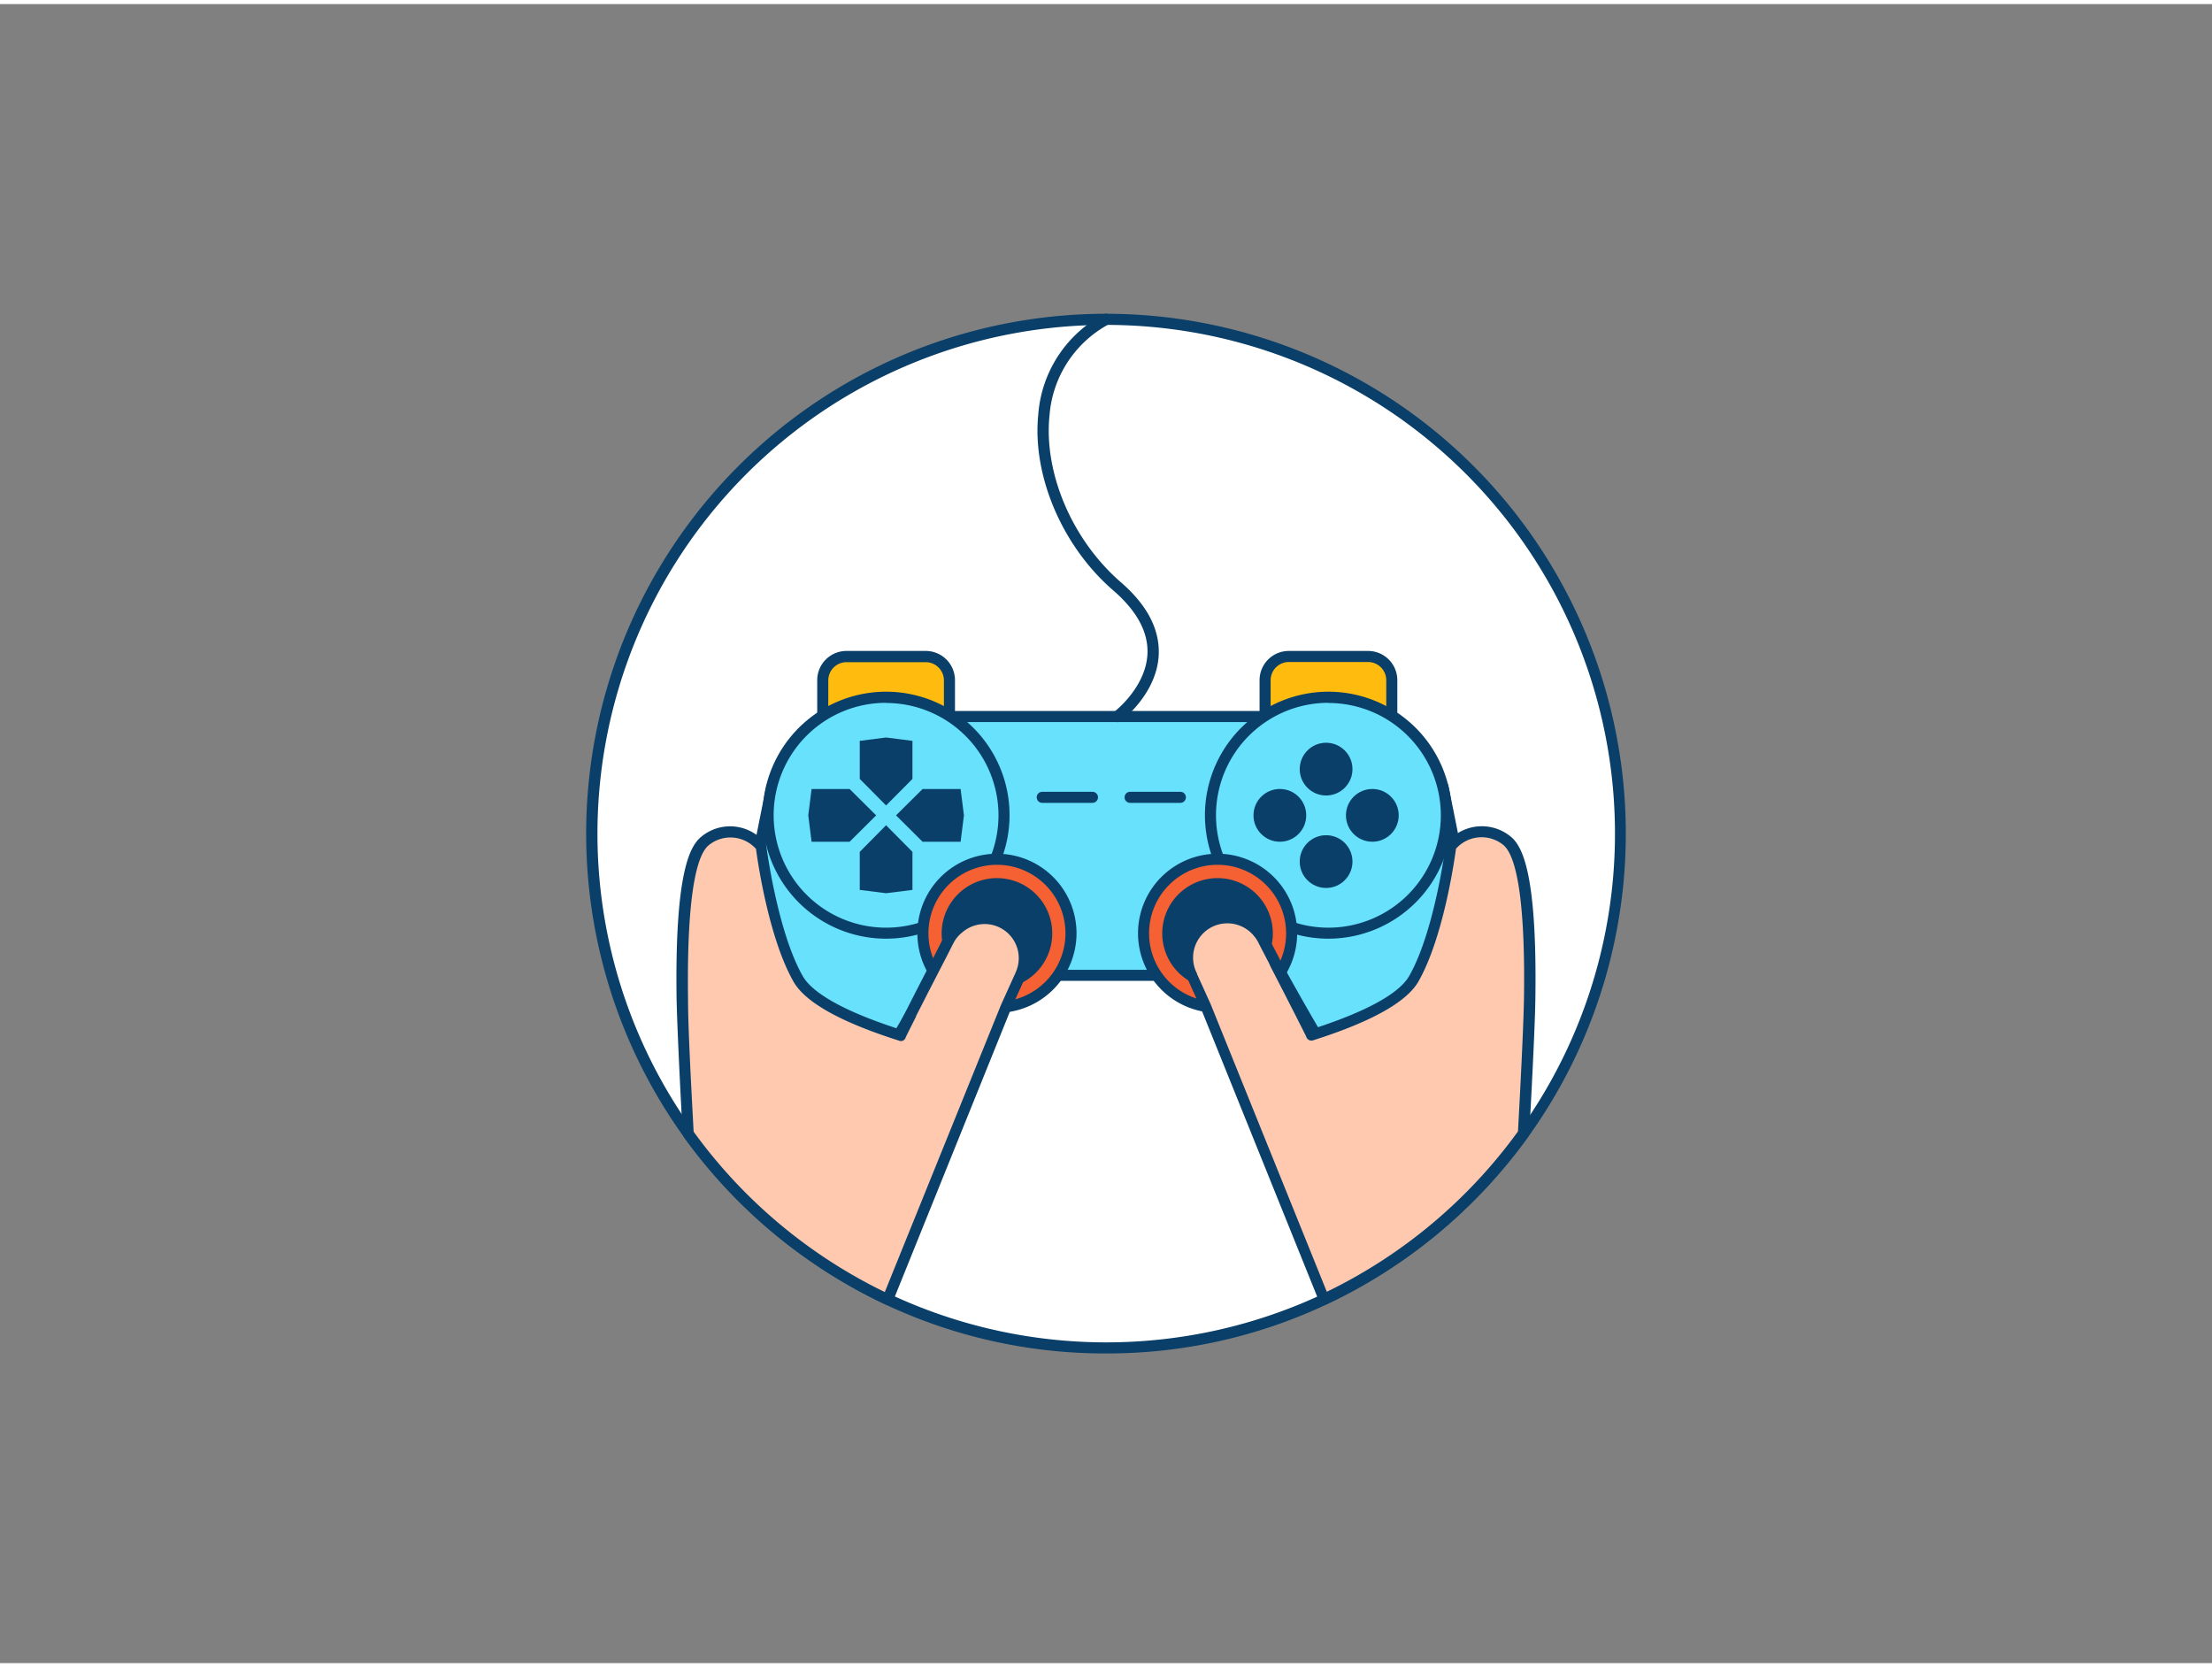 <svg xmlns="http://www.w3.org/2000/svg" viewBox="0 0 400 300" width="406" height="306"
    class="illustration styles_illustrationTablet__1DWOa">
    <rect x="0" y="0" width="400" height="300" fill="#808080" stroke="none"/>
    <g id="_65_gaming_outline" data-name="#65_gaming_outline">
        <path d="M293,150a93,93,0,0,1-168.55,54.25s0,0,0,0A93,93,0,1,1,293,150Z" fill="#fff"></path>
        <path
            d="M200,244a93.14,93.14,0,0,1-39.9-8.86,94.54,94.54,0,0,1-36.46-30.31l-.06-.09a94,94,0,1,1,152.78.08,94.44,94.44,0,0,1-36.47,30.32A93.06,93.06,0,0,1,200,244Zm-74.68-40.25A92.46,92.46,0,0,0,161,233.32a92.14,92.14,0,0,0,78.08,0,92.41,92.41,0,0,0,35.7-29.66,92,92,0,1,0-149.48,0h0Z"
            fill="#093f68"></path>
        <rect x="166.55" y="128.83" width="75.62" height="46.8" fill="#68e1fd"></rect>
        <path
            d="M242.18,176.63H166.55a1,1,0,0,1-1-1v-46.8a1,1,0,0,1,1-1h75.63a1,1,0,0,1,1,1v46.8A1,1,0,0,1,242.18,176.63Zm-74.63-2h73.63v-44.8H167.55Z"
            fill="#093f68"></path>
        <path d="M139.54,141.53s-8.18,39.53-8.48,50.49,15,17.17,22.36,8.29S180.28,154,180.28,154Z"
            fill="#68e1fd"></path>
        <path
            d="M144.34,205.56a14.92,14.92,0,0,1-5.24-1c-5.64-2.13-9.19-7.07-9-12.59.29-10.92,8.17-49.05,8.5-50.66a1,1,0,0,1,.47-.66,1,1,0,0,1,.8-.1L180.58,153a1,1,0,0,1,.63.57,1,1,0,0,1,0,.85c-.8,1.53-19.59,37.64-27,46.51A12.61,12.61,0,0,1,144.34,205.56Zm-4-62.75c-1.31,6.4-8,39.49-8.24,49.23-.12,4.66,2.92,8.84,7.75,10.67,3.79,1.43,9.16,1.38,12.84-3,6.56-7.87,23-38.92,26.19-45.09Z"
            fill="#093f68"></path>
        <path
            d="M153.07,118H167.4a4.28,4.28,0,0,1,4.28,4.28v11.12a0,0,0,0,1,0,0h-22.9a0,0,0,0,1,0,0V122.26A4.28,4.28,0,0,1,153.07,118Z"
            fill="#ffbc0e"></path>
        <path
            d="M171.69,134.37H148.78a1,1,0,0,1-1-1V122.26a5.29,5.29,0,0,1,5.29-5.29H167.4a5.29,5.29,0,0,1,5.29,5.29v11.11A1,1,0,0,1,171.69,134.37Zm-21.91-2h20.91V122.26A3.3,3.3,0,0,0,167.4,119H153.07a3.3,3.3,0,0,0-3.29,3.29Z"
            fill="#093f68"></path>
        <circle cx="160.23" cy="146.7" r="21.32" fill="#68e1fd"></circle>
        <path
            d="M160.23,169a22.33,22.33,0,1,1,22.33-22.33A22.35,22.35,0,0,1,160.23,169Zm0-42.65a20.33,20.33,0,1,0,20.33,20.32A20.34,20.34,0,0,0,160.23,126.38Z"
            fill="#093f68"></path>
        <circle cx="180.28" cy="168.03" r="13.39" fill="#f56132"></circle>
        <path
            d="M180.28,182.42A14.39,14.39,0,1,1,194.67,168,14.41,14.41,0,0,1,180.28,182.42Zm0-26.78A12.39,12.39,0,1,0,192.67,168,12.4,12.4,0,0,0,180.28,155.64Z"
            fill="#093f68"></path>
        <circle cx="180.28" cy="168.03" r="9.02" fill="#093f68"></circle>
        <path
            d="M180.28,178.05a10,10,0,1,1,10-10A10,10,0,0,1,180.28,178.05Zm0-18a8,8,0,1,0,8,8A8,8,0,0,0,180.28,160Z"
            fill="#093f68"></path>
        <polygon
            points="165 140.11 160.23 144.91 155.47 140.11 155.47 133.23 160.23 132.62 165 133.23 165 140.11"
            fill="#093f68"></polygon>
        <polygon
            points="165 153.3 160.23 148.49 155.47 153.3 155.47 160.18 160.23 160.78 165 160.18 165 153.3"
            fill="#093f68"></polygon>
        <polygon
            points="166.83 151.47 162.03 146.7 166.83 141.94 173.71 141.94 174.31 146.7 173.71 151.47 166.83 151.47"
            fill="#093f68"></polygon>
        <polygon
            points="153.64 151.47 158.44 146.7 153.64 141.94 146.76 141.94 146.16 146.7 146.76 151.47 153.64 151.47"
            fill="#093f68"></polygon>
        <path d="M260.92,141.53s8.18,39.53,8.48,50.49-15,17.17-22.36,8.29S220.17,154,220.17,154Z"
            fill="#68e1fd"></path>
        <path
            d="M256.12,205.56a12.61,12.61,0,0,1-9.85-4.61c-7.39-8.87-26.19-45-27-46.51a1,1,0,0,1,0-.85,1,1,0,0,1,.63-.57l40.74-12.45a1,1,0,0,1,.8.1.94.94,0,0,1,.47.66c.34,1.61,8.21,39.74,8.51,50.66.14,5.52-3.4,10.46-9,12.59A14.92,14.92,0,0,1,256.12,205.56Zm-34.5-51c3.23,6.17,19.63,37.22,26.18,45.09,3.69,4.42,9.06,4.47,12.85,3,4.83-1.83,7.87-6,7.75-10.67-.26-9.74-6.94-42.83-8.24-49.23Z"
            fill="#093f68"></path>
        <path
            d="M228.77,118h22.9a0,0,0,0,1,0,0v11.12a4.28,4.28,0,0,1-4.28,4.28H233.06a4.28,4.28,0,0,1-4.28-4.28V118a0,0,0,0,1,0,0Z"
            transform="translate(480.45 251.35) rotate(-180)" fill="#ffbc0e"></path>
        <path
            d="M251.68,134.37H228.77a1,1,0,0,1-1-1V122.26a5.29,5.29,0,0,1,5.29-5.29h14.33a5.29,5.29,0,0,1,5.29,5.29v11.11A1,1,0,0,1,251.68,134.37Zm-21.91-2h20.91V122.26a3.3,3.3,0,0,0-3.29-3.29H233.06a3.3,3.3,0,0,0-3.29,3.29Z"
            fill="#093f68"></path>
        <circle cx="240.22" cy="146.7" r="21.32" fill="#68e1fd"></circle>
        <path
            d="M240.22,169a22.33,22.33,0,1,1,22.33-22.33A22.35,22.35,0,0,1,240.22,169Zm0-42.65a20.33,20.33,0,1,0,20.33,20.32A20.34,20.34,0,0,0,240.22,126.38Z"
            fill="#093f68"></path>
        <circle cx="220.17" cy="168.03" r="13.39" fill="#f56132"></circle>
        <path
            d="M220.17,182.42A14.39,14.39,0,1,1,234.57,168,14.41,14.41,0,0,1,220.17,182.42Zm0-26.78A12.39,12.39,0,1,0,232.57,168,12.4,12.4,0,0,0,220.17,155.64Z"
            fill="#093f68"></path>
        <circle cx="220.17" cy="168.03" r="9.02" fill="#093f68"></circle>
        <path
            d="M220.17,178.05a10,10,0,1,1,10-10A10,10,0,0,1,220.17,178.05Zm0-18a8,8,0,1,0,8,8A8,8,0,0,0,220.17,160Z"
            fill="#093f68"></path>
        <circle cx="231.44" cy="146.7" r="4.77" fill="#093f68"></circle>
        <circle cx="248.16" cy="146.7" r="4.77" fill="#093f68"></circle>
        <circle cx="239.8" cy="138.34" r="4.77" fill="#093f68"></circle>
        <circle cx="239.8" cy="155.06" r="4.77" fill="#093f68"></circle>
        <path d="M197.55,144.44h-9.08a1,1,0,1,1,0-2h9.08a1,1,0,0,1,0,2Z" fill="#093f68"></path>
        <path d="M213.45,144.44h-9.09a1,1,0,0,1,0-2h9.09a1,1,0,0,1,0,2Z" fill="#093f68"></path>
        <path
            d="M184.47,175.63a2.44,2.44,0,0,1-.14.28l-.11.24-2.34,5.17-21.35,52.91a93.38,93.38,0,0,1-36.08-30s0,0,0,0c-.51-9.27-1-19.24-1.1-24.19-.25-16.27,1-26.19,4.09-28.71a7.21,7.21,0,0,1,10,.8l.17.2s2,15.6,6.7,23.92c2.38,4.18,10.61,7.68,18.21,10.11l.27.09c0-.15.84-1.74,1.94-3.91l0-.05c1-2,2.33-4.56,3.51-6.87l.46-.87c1.19-2.33,2.22-4.33,2.67-5.22l.26-.49a6.46,6.46,0,0,1,1.68-2,7.17,7.17,0,0,1,11.15,8.56Z"
            fill="#ffc9b0"></path>
        <path
            d="M160.53,235.23a1,1,0,0,1-.42-.09,94.5,94.5,0,0,1-36.47-30.31,1,1,0,0,1-.19-.56c-.68-12.43-1-20.12-1.1-24.2-.35-22.89,2.37-27.8,4.46-29.5a8.15,8.15,0,0,1,11.36.91l.12.14a1.35,1.35,0,0,1,.29.6c0,.15,2,15.5,6.58,23.54,1.79,3.15,7.69,6.42,17.08,9.48.28-.58.76-1.53,1.58-3.14a.41.41,0,0,1,.05-.09c.66-1.31,1.43-2.82,2.21-4.34l3.15-6.11c.55-1.09,1-2,1.26-2.47l.27-.51a7.34,7.34,0,0,1,1.94-2.29,8.66,8.66,0,0,1,9.2-1c3.22,1.77,5.39,6.75,3.48,10.77a4,4,0,0,1-.17.36l-2.42,5.34L161.46,234.6a1,1,0,0,1-.56.56A1,1,0,0,1,160.53,235.23Zm-35.1-31.33a92.58,92.58,0,0,0,34.57,29L181,181l2.47-5.46a1.29,1.29,0,0,0,.12-.23l0-.06a6.17,6.17,0,0,0-9.62-7.35,5.43,5.43,0,0,0-1.43,1.68l-.26.48c-.25.49-.69,1.37-1.25,2.46l-3.15,6.11c-.78,1.54-1.56,3.06-2.23,4.37a.41.41,0,0,1,0,.09c-.54,1.08-1.75,3.46-1.87,3.76a.92.92,0,0,1-.48.58.94.94,0,0,1-.77,0l-.27-.09c-10.34-3.31-16.66-6.86-18.77-10.57-4.47-7.85-6.48-21.71-6.78-24a6.2,6.2,0,0,0-8.57-.65c-1.87,1.54-4,7.62-3.72,27.92C124.42,184.06,124.76,191.65,125.43,203.9Z"
            fill="#093f68"></path>
        <path
            d="M276.65,180.05c-.08,4.95-.59,14.92-1.1,24.19a93.34,93.34,0,0,1-36.08,30l-21.38-53-2.42-5.35,0-.09-.09-.19a7.2,7.2,0,0,1,12.14-7.6,6.08,6.08,0,0,1,.69,1l.58,1.13,1.62,3.13a0,0,0,0,0,0,0l.94,1.82a5.21,5.21,0,0,0,.24.47c2.47,4.81,5.4,10.54,5.48,10.83l.66-.22c7.49-2.42,15.48-5.87,17.82-10,4.74-8.32,6.7-23.92,6.7-23.92a7.82,7.82,0,0,1,.55-.6,7.21,7.21,0,0,1,9.6-.4C275.64,153.86,276.9,163.78,276.65,180.05Z"
            fill="#ffc9b0"></path>
        <path
            d="M239.47,235.23a1,1,0,0,1-.37-.07,1,1,0,0,1-.56-.56l-21.38-53-2.38-5.27,0-.05c-.06-.12-.1-.19-.14-.28-1.9-4,.26-9,3.49-10.77a8.75,8.75,0,0,1,10.34,2.13,7.41,7.41,0,0,1,.8,1.18s.23.44.59,1.16l1.62,3.12a1,1,0,0,1,0,.1c.28.55.59,1.14.91,1.75a4.48,4.48,0,0,0,.22.44c3.23,6.29,4.57,8.94,5.14,10.09,9.4-3.06,15.29-6.32,17.08-9.46,4.59-8.06,6.56-23.4,6.58-23.55a1,1,0,0,1,.21-.51c.2-.24.41-.46.62-.68a8.2,8.2,0,0,1,10.94-.46c2.09,1.7,4.81,6.61,4.46,29.49h0c-.07,4.08-.42,11.78-1.1,24.23a1,1,0,0,1-.19.52,94.44,94.44,0,0,1-36.47,30.32A1,1,0,0,1,239.47,235.23Zm-23-59.87,0,.06,2.46,5.43,21,52a92.55,92.55,0,0,0,34.57-29c.67-12.25,1-19.83,1.08-23.86h0c.31-20.3-1.85-26.38-3.72-27.92a6.2,6.2,0,0,0-8.27.35c-.1.09-.2.2-.3.3-.3,2.28-2.31,16.14-6.78,24-2.08,3.66-8.27,7.17-18.38,10.44l-.67.22a1,1,0,0,1-.78-.07,1,1,0,0,1-.48-.61c-.1-.22-1.13-2.31-5.41-10.64-.09-.16-.18-.34-.27-.53-.3-.57-.62-1.19-.91-1.77h0l0-.07-1.6-3.08-.58-1.13a5.18,5.18,0,0,0-.57-.84,6.2,6.2,0,0,0-10.47,6.53Zm60.14,4.69h0Z"
            fill="#093f68"></path>
        <path
            d="M202,129.83a1,1,0,0,1-.6-1.8c.06,0,5.87-4.45,6.1-10.62.14-3.88-1.93-7.69-6.15-11.35-9.29-8-14.75-20.87-13.59-31.94a22.39,22.39,0,0,1,11.78-18,1,1,0,1,1,1,1.76,20.5,20.5,0,0,0-10.75,16.45c-1.09,10.45,4.1,22.6,12.9,30.22,4.71,4.08,7,8.43,6.85,13-.27,7.14-6.63,11.94-6.9,12.14A1,1,0,0,1,202,129.83Z"
            fill="#093f68"></path>
    </g>
</svg>